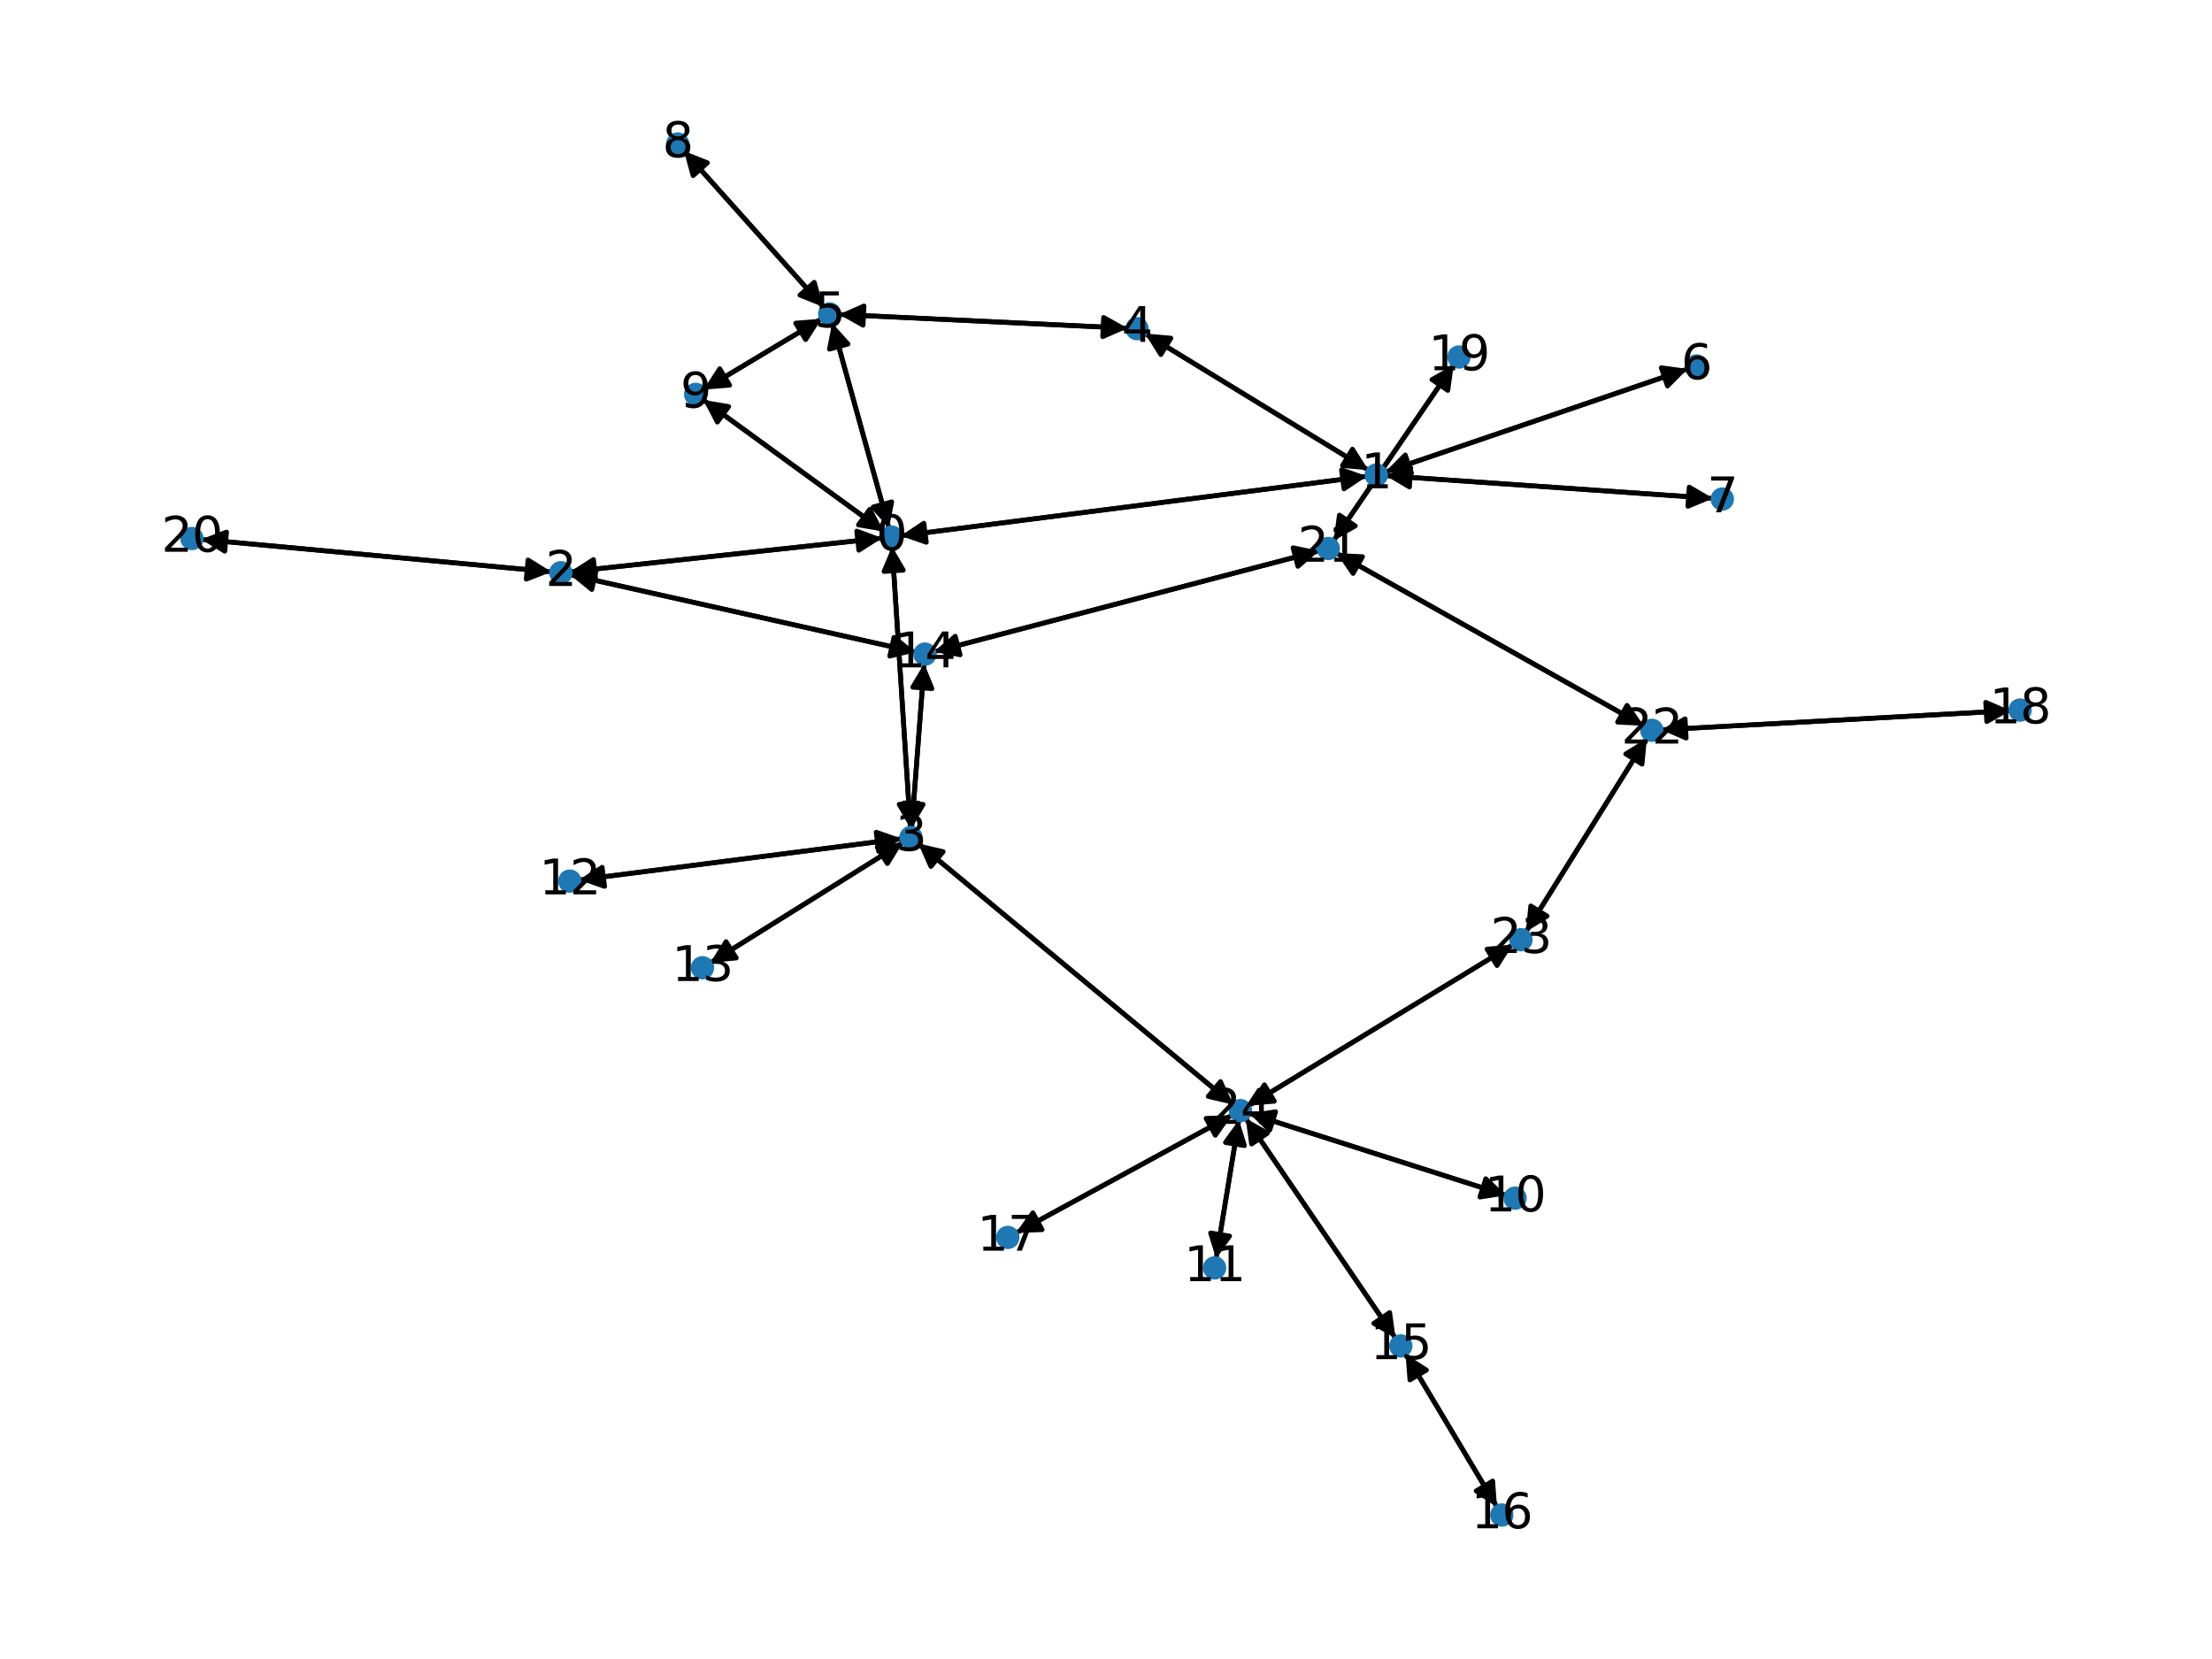 <?xml version="1.0" encoding="utf-8" standalone="no"?>
<!DOCTYPE svg PUBLIC "-//W3C//DTD SVG 1.1//EN"
  "http://www.w3.org/Graphics/SVG/1.1/DTD/svg11.dtd">
<svg xmlns:xlink="http://www.w3.org/1999/xlink" width="460.8pt" height="345.6pt" viewBox="0 0 460.8 345.6" xmlns="http://www.w3.org/2000/svg" version="1.1">
 <defs>
  <style type="text/css">*{stroke-linejoin: round; stroke-linecap: butt}</style>
 </defs>
 <g id="figure_1">
  <g id="patch_1">
   <path d="M 0 345.6 
L 460.8 345.6 
L 460.8 0 
L 0 0 
z
" style="fill: #ffffff"/>
  </g>
  <g id="axes_1">
   <g id="patch_2">
    <path d="M 187.631 111.63 
Q 236.214 105.417 283.688 99.345 
" clip-path="url(#p98fc35c381)" style="fill: none; stroke: #000000; stroke-linecap: round"/>
    <path d="M 279.466 97.869 
L 283.688 99.345 
L 279.974 101.837 
L 279.466 97.869 
z
" clip-path="url(#p98fc35c381)" style="stroke: #000000; stroke-linecap: round"/>
   </g>
   <g id="patch_3">
    <path d="M 183.79 112.083 
Q 151.275 115.592 119.872 118.98 
" clip-path="url(#p98fc35c381)" style="fill: none; stroke: #000000; stroke-linecap: round"/>
    <path d="M 124.063 120.54 
L 119.872 118.98 
L 123.634 116.563 
L 124.063 120.54 
z
" clip-path="url(#p98fc35c381)" style="stroke: #000000; stroke-linecap: round"/>
   </g>
   <g id="patch_4">
    <path d="M 185.836 113.805 
Q 187.743 143.167 189.578 171.414 
" clip-path="url(#p98fc35c381)" style="fill: none; stroke: #000000; stroke-linecap: round"/>
    <path d="M 191.315 167.293 
L 189.578 171.414 
L 187.323 167.552 
L 191.315 167.293 
z
" clip-path="url(#p98fc35c381)" style="stroke: #000000; stroke-linecap: round"/>
   </g>
   <g id="patch_5">
    <path d="M 185.195 110.012 
Q 179.276 88.641 173.656 68.348 
" clip-path="url(#p98fc35c381)" style="fill: none; stroke: #000000; stroke-linecap: round"/>
    <path d="M 172.796 72.737 
L 173.656 68.348 
L 176.651 71.669 
L 172.796 72.737 
z
" clip-path="url(#p98fc35c381)" style="stroke: #000000; stroke-linecap: round"/>
   </g>
   <g id="patch_6">
    <path d="M 184.145 110.735 
Q 165.314 97.016 147.386 83.955 
" clip-path="url(#p98fc35c381)" style="fill: none; stroke: #000000; stroke-linecap: round"/>
    <path d="M 149.441 87.927 
L 147.386 83.955 
L 151.797 84.694 
L 149.441 87.927 
z
" clip-path="url(#p98fc35c381)" style="stroke: #000000; stroke-linecap: round"/>
   </g>
   <g id="patch_7">
    <path d="M 284.796 99.204 
Q 236.214 105.417 188.74 111.488 
" clip-path="url(#p98fc35c381)" style="fill: none; stroke: #000000; stroke-linecap: round"/>
    <path d="M 192.962 112.965 
L 188.74 111.488 
L 192.454 108.997 
L 192.962 112.965 
z
" clip-path="url(#p98fc35c381)" style="stroke: #000000; stroke-linecap: round"/>
   </g>
   <g id="patch_8">
    <path d="M 285.064 97.947 
Q 261.786 83.712 239.461 70.061 
" clip-path="url(#p98fc35c381)" style="fill: none; stroke: #000000; stroke-linecap: round"/>
    <path d="M 241.83 73.854 
L 239.461 70.061 
L 243.917 70.441 
L 241.83 73.854 
z
" clip-path="url(#p98fc35c381)" style="stroke: #000000; stroke-linecap: round"/>
   </g>
   <g id="patch_9">
    <path d="M 288.552 98.332 
Q 320.059 87.595 350.508 77.218 
" clip-path="url(#p98fc35c381)" style="fill: none; stroke: #000000; stroke-linecap: round"/>
    <path d="M 346.076 76.616 
L 350.508 77.218 
L 347.367 80.402 
L 346.076 76.616 
z
" clip-path="url(#p98fc35c381)" style="stroke: #000000; stroke-linecap: round"/>
   </g>
   <g id="patch_10">
    <path d="M 288.648 99.092 
Q 322.755 101.459 355.747 103.748 
" clip-path="url(#p98fc35c381)" style="fill: none; stroke: #000000; stroke-linecap: round"/>
    <path d="M 351.895 101.476 
L 355.747 103.748 
L 351.618 105.467 
L 351.895 101.476 
z
" clip-path="url(#p98fc35c381)" style="stroke: #000000; stroke-linecap: round"/>
   </g>
   <g id="patch_11">
    <path d="M 118.757 119.101 
Q 151.271 115.592 182.675 112.203 
" clip-path="url(#p98fc35c381)" style="fill: none; stroke: #000000; stroke-linecap: round"/>
    <path d="M 178.483 110.644 
L 182.675 112.203 
L 178.912 114.621 
L 178.483 110.644 
z
" clip-path="url(#p98fc35c381)" style="stroke: #000000; stroke-linecap: round"/>
   </g>
   <g id="patch_12">
    <path d="M 114.908 119.129 
Q 78.41 115.744 43.025 112.463 
" clip-path="url(#p98fc35c381)" style="fill: none; stroke: #000000; stroke-linecap: round"/>
    <path d="M 46.823 114.824 
L 43.025 112.463 
L 47.193 110.841 
L 46.823 114.824 
z
" clip-path="url(#p98fc35c381)" style="stroke: #000000; stroke-linecap: round"/>
   </g>
   <g id="patch_13">
    <path d="M 118.729 119.731 
Q 154.758 127.788 189.696 135.6 
" clip-path="url(#p98fc35c381)" style="fill: none; stroke: #000000; stroke-linecap: round"/>
    <path d="M 186.229 132.776 
L 189.696 135.6 
L 185.356 136.679 
L 186.229 132.776 
z
" clip-path="url(#p98fc35c381)" style="stroke: #000000; stroke-linecap: round"/>
   </g>
   <g id="patch_14">
    <path d="M 189.651 172.529 
Q 187.743 143.167 185.909 114.92 
" clip-path="url(#p98fc35c381)" style="fill: none; stroke: #000000; stroke-linecap: round"/>
    <path d="M 184.172 119.041 
L 185.909 114.92 
L 188.164 118.782 
L 184.172 119.041 
z
" clip-path="url(#p98fc35c381)" style="stroke: #000000; stroke-linecap: round"/>
   </g>
   <g id="patch_15">
    <path d="M 191.265 175.693 
Q 224.09 202.911 256.054 229.415 
" clip-path="url(#p98fc35c381)" style="fill: none; stroke: #000000; stroke-linecap: round"/>
    <path d="M 254.252 225.322 
L 256.054 229.415 
L 251.699 228.402 
L 254.252 225.322 
z
" clip-path="url(#p98fc35c381)" style="stroke: #000000; stroke-linecap: round"/>
   </g>
   <g id="patch_16">
    <path d="M 187.854 174.704 
Q 154.234 179.007 121.723 183.168 
" clip-path="url(#p98fc35c381)" style="fill: none; stroke: #000000; stroke-linecap: round"/>
    <path d="M 125.944 184.644 
L 121.723 183.168 
L 125.437 180.676 
L 125.944 184.644 
z
" clip-path="url(#p98fc35c381)" style="stroke: #000000; stroke-linecap: round"/>
   </g>
   <g id="patch_17">
    <path d="M 188.135 175.484 
Q 168.055 188.03 148.924 199.983 
" clip-path="url(#p98fc35c381)" style="fill: none; stroke: #000000; stroke-linecap: round"/>
    <path d="M 153.376 199.56 
L 148.924 199.983 
L 151.256 196.168 
L 153.376 199.56 
z
" clip-path="url(#p98fc35c381)" style="stroke: #000000; stroke-linecap: round"/>
   </g>
   <g id="patch_18">
    <path d="M 189.923 172.523 
Q 191.227 155.362 192.447 139.316 
" clip-path="url(#p98fc35c381)" style="fill: none; stroke: #000000; stroke-linecap: round"/>
    <path d="M 190.15 143.153 
L 192.447 139.316 
L 194.138 143.456 
L 190.15 143.153 
z
" clip-path="url(#p98fc35c381)" style="stroke: #000000; stroke-linecap: round"/>
   </g>
   <g id="patch_19">
    <path d="M 238.509 69.478 
Q 261.788 83.714 284.112 97.365 
" clip-path="url(#p98fc35c381)" style="fill: none; stroke: #000000; stroke-linecap: round"/>
    <path d="M 281.743 93.572 
L 284.112 97.365 
L 279.656 96.985 
L 281.743 93.572 
z
" clip-path="url(#p98fc35c381)" style="stroke: #000000; stroke-linecap: round"/>
   </g>
   <g id="patch_20">
    <path d="M 234.923 68.375 
Q 204.85 66.937 175.894 65.552 
" clip-path="url(#p98fc35c381)" style="fill: none; stroke: #000000; stroke-linecap: round"/>
    <path d="M 179.793 67.741 
L 175.894 65.552 
L 179.985 63.745 
L 179.793 67.741 
z
" clip-path="url(#p98fc35c381)" style="stroke: #000000; stroke-linecap: round"/>
   </g>
   <g id="patch_21">
    <path d="M 173.357 67.269 
Q 179.276 88.64 184.896 108.933 
" clip-path="url(#p98fc35c381)" style="fill: none; stroke: #000000; stroke-linecap: round"/>
    <path d="M 185.756 104.545 
L 184.896 108.933 
L 181.901 105.612 
L 185.756 104.545 
z
" clip-path="url(#p98fc35c381)" style="stroke: #000000; stroke-linecap: round"/>
   </g>
   <g id="patch_22">
    <path d="M 174.775 65.498 
Q 204.848 66.937 233.804 68.322 
" clip-path="url(#p98fc35c381)" style="fill: none; stroke: #000000; stroke-linecap: round"/>
    <path d="M 229.904 66.133 
L 233.804 68.322 
L 229.713 70.129 
L 229.904 66.133 
z
" clip-path="url(#p98fc35c381)" style="stroke: #000000; stroke-linecap: round"/>
   </g>
   <g id="patch_23">
    <path d="M 171.551 63.964 
Q 157.01 47.7 143.213 32.269 
" clip-path="url(#p98fc35c381)" style="fill: none; stroke: #000000; stroke-linecap: round"/>
    <path d="M 144.388 36.584 
L 143.213 32.269 
L 147.37 33.918 
L 144.388 36.584 
z
" clip-path="url(#p98fc35c381)" style="stroke: #000000; stroke-linecap: round"/>
   </g>
   <g id="patch_24">
    <path d="M 171.181 66.402 
Q 158.879 73.783 147.535 80.588 
" clip-path="url(#p98fc35c381)" style="fill: none; stroke: #000000; stroke-linecap: round"/>
    <path d="M 151.994 80.245 
L 147.535 80.588 
L 149.936 76.815 
L 151.994 80.245 
z
" clip-path="url(#p98fc35c381)" style="stroke: #000000; stroke-linecap: round"/>
   </g>
   <g id="patch_25">
    <path d="M 351.563 76.859 
Q 320.056 87.596 289.607 97.973 
" clip-path="url(#p98fc35c381)" style="fill: none; stroke: #000000; stroke-linecap: round"/>
    <path d="M 294.039 98.576 
L 289.607 97.973 
L 292.748 94.789 
L 294.039 98.576 
z
" clip-path="url(#p98fc35c381)" style="stroke: #000000; stroke-linecap: round"/>
   </g>
   <g id="patch_26">
    <path d="M 356.862 103.826 
Q 322.755 101.459 289.763 99.169 
" clip-path="url(#p98fc35c381)" style="fill: none; stroke: #000000; stroke-linecap: round"/>
    <path d="M 293.615 101.441 
L 289.763 99.169 
L 293.892 97.451 
L 293.615 101.441 
z
" clip-path="url(#p98fc35c381)" style="stroke: #000000; stroke-linecap: round"/>
   </g>
   <g id="patch_27">
    <path d="M 142.465 31.432 
Q 157.007 47.696 170.803 63.127 
" clip-path="url(#p98fc35c381)" style="fill: none; stroke: #000000; stroke-linecap: round"/>
    <path d="M 169.628 58.812 
L 170.803 63.127 
L 166.646 61.478 
L 169.628 58.812 
z
" clip-path="url(#p98fc35c381)" style="stroke: #000000; stroke-linecap: round"/>
   </g>
   <g id="patch_28">
    <path d="M 146.485 83.299 
Q 165.316 97.018 183.244 110.079 
" clip-path="url(#p98fc35c381)" style="fill: none; stroke: #000000; stroke-linecap: round"/>
    <path d="M 181.189 106.107 
L 183.244 110.079 
L 178.833 109.34 
L 181.189 106.107 
z
" clip-path="url(#p98fc35c381)" style="stroke: #000000; stroke-linecap: round"/>
   </g>
   <g id="patch_29">
    <path d="M 146.579 81.162 
Q 158.881 73.781 170.224 66.975 
" clip-path="url(#p98fc35c381)" style="fill: none; stroke: #000000; stroke-linecap: round"/>
    <path d="M 165.766 67.318 
L 170.224 66.975 
L 167.823 70.748 
L 165.766 67.318 
z
" clip-path="url(#p98fc35c381)" style="stroke: #000000; stroke-linecap: round"/>
   </g>
   <g id="patch_30">
    <path d="M 313.774 249.01 
Q 287.01 240.48 261.312 232.29 
" clip-path="url(#p98fc35c381)" style="fill: none; stroke: #000000; stroke-linecap: round"/>
    <path d="M 264.515 235.411 
L 261.312 232.29 
L 265.73 231.599 
L 264.515 235.411 
z
" clip-path="url(#p98fc35c381)" style="stroke: #000000; stroke-linecap: round"/>
   </g>
   <g id="patch_31">
    <path d="M 253.336 262.222 
Q 255.714 247.748 257.91 234.377 
" clip-path="url(#p98fc35c381)" style="fill: none; stroke: #000000; stroke-linecap: round"/>
    <path d="M 255.288 238 
L 257.91 234.377 
L 259.235 238.648 
L 255.288 238 
z
" clip-path="url(#p98fc35c381)" style="stroke: #000000; stroke-linecap: round"/>
   </g>
   <g id="patch_32">
    <path d="M 120.615 183.31 
Q 154.235 179.007 186.746 174.846 
" clip-path="url(#p98fc35c381)" style="fill: none; stroke: #000000; stroke-linecap: round"/>
    <path d="M 182.525 173.37 
L 186.746 174.846 
L 183.032 177.338 
L 182.525 173.37 
z
" clip-path="url(#p98fc35c381)" style="stroke: #000000; stroke-linecap: round"/>
   </g>
   <g id="patch_33">
    <path d="M 147.976 200.575 
Q 168.056 188.029 187.187 176.076 
" clip-path="url(#p98fc35c381)" style="fill: none; stroke: #000000; stroke-linecap: round"/>
    <path d="M 182.735 176.499 
L 187.187 176.076 
L 184.855 179.891 
L 182.735 176.499 
z
" clip-path="url(#p98fc35c381)" style="stroke: #000000; stroke-linecap: round"/>
   </g>
   <g id="patch_34">
    <path d="M 190.785 135.844 
Q 154.756 127.787 119.818 119.975 
" clip-path="url(#p98fc35c381)" style="fill: none; stroke: #000000; stroke-linecap: round"/>
    <path d="M 123.285 122.8 
L 119.818 119.975 
L 124.158 118.896 
L 123.285 122.8 
z
" clip-path="url(#p98fc35c381)" style="stroke: #000000; stroke-linecap: round"/>
   </g>
   <g id="patch_35">
    <path d="M 192.532 138.202 
Q 191.227 155.363 190.008 171.409 
" clip-path="url(#p98fc35c381)" style="fill: none; stroke: #000000; stroke-linecap: round"/>
    <path d="M 192.305 167.572 
L 190.008 171.409 
L 188.316 167.269 
L 192.305 167.572 
z
" clip-path="url(#p98fc35c381)" style="stroke: #000000; stroke-linecap: round"/>
   </g>
   <g id="patch_36">
    <path d="M 194.553 135.776 
Q 234.69 125.262 273.745 115.032 
" clip-path="url(#p98fc35c381)" style="fill: none; stroke: #000000; stroke-linecap: round"/>
    <path d="M 269.369 114.111 
L 273.745 115.032 
L 270.382 117.98 
L 269.369 114.111 
z
" clip-path="url(#p98fc35c381)" style="stroke: #000000; stroke-linecap: round"/>
   </g>
   <g id="patch_37">
    <path d="M 292.806 282.049 
Q 302.332 298 311.284 312.991 
" clip-path="url(#p98fc35c381)" style="fill: none; stroke: #000000; stroke-linecap: round"/>
    <path d="M 310.95 308.531 
L 311.284 312.991 
L 307.516 310.582 
L 310.95 308.531 
z
" clip-path="url(#p98fc35c381)" style="stroke: #000000; stroke-linecap: round"/>
   </g>
   <g id="patch_38">
    <path d="M 290.723 278.786 
Q 275.109 255.875 260.125 233.888 
" clip-path="url(#p98fc35c381)" style="fill: none; stroke: #000000; stroke-linecap: round"/>
    <path d="M 260.725 238.32 
L 260.125 233.888 
L 264.03 236.068 
L 260.725 238.32 
z
" clip-path="url(#p98fc35c381)" style="stroke: #000000; stroke-linecap: round"/>
   </g>
   <g id="patch_39">
    <path d="M 311.856 313.948 
Q 302.33 297.997 293.378 283.006 
" clip-path="url(#p98fc35c381)" style="fill: none; stroke: #000000; stroke-linecap: round"/>
    <path d="M 293.712 287.466 
L 293.378 283.006 
L 297.146 285.415 
L 293.712 287.466 
z
" clip-path="url(#p98fc35c381)" style="stroke: #000000; stroke-linecap: round"/>
   </g>
   <g id="patch_40">
    <path d="M 211.637 256.853 
Q 234.171 244.571 255.724 232.825 
" clip-path="url(#p98fc35c381)" style="fill: none; stroke: #000000; stroke-linecap: round"/>
    <path d="M 251.255 232.983 
L 255.724 232.825 
L 253.169 236.495 
L 251.255 232.983 
z
" clip-path="url(#p98fc35c381)" style="stroke: #000000; stroke-linecap: round"/>
   </g>
   <g id="patch_41">
    <path d="M 418.88 148.033 
Q 382.459 150.034 347.154 151.974 
" clip-path="url(#p98fc35c381)" style="fill: none; stroke: #000000; stroke-linecap: round"/>
    <path d="M 351.258 153.752 
L 347.154 151.974 
L 351.039 149.758 
L 351.258 153.752 
z
" clip-path="url(#p98fc35c381)" style="stroke: #000000; stroke-linecap: round"/>
   </g>
   <g id="patch_42">
    <path d="M 302.838 75.971 
Q 290.315 94.314 278.422 111.734 
" clip-path="url(#p98fc35c381)" style="fill: none; stroke: #000000; stroke-linecap: round"/>
    <path d="M 282.329 109.558 
L 278.422 111.734 
L 279.026 107.302 
L 282.329 109.558 
z
" clip-path="url(#p98fc35c381)" style="stroke: #000000; stroke-linecap: round"/>
   </g>
   <g id="patch_43">
    <path d="M 41.915 112.36 
Q 78.412 115.745 113.797 119.026 
" clip-path="url(#p98fc35c381)" style="fill: none; stroke: #000000; stroke-linecap: round"/>
    <path d="M 109.999 116.665 
L 113.797 119.026 
L 109.629 120.648 
L 109.999 116.665 
z
" clip-path="url(#p98fc35c381)" style="stroke: #000000; stroke-linecap: round"/>
   </g>
   <g id="patch_44">
    <path d="M 274.825 114.749 
Q 234.688 125.263 195.633 135.493 
" clip-path="url(#p98fc35c381)" style="fill: none; stroke: #000000; stroke-linecap: round"/>
    <path d="M 200.009 136.414 
L 195.633 135.493 
L 198.996 132.545 
L 200.009 136.414 
z
" clip-path="url(#p98fc35c381)" style="stroke: #000000; stroke-linecap: round"/>
   </g>
   <g id="patch_45">
    <path d="M 277.791 112.658 
Q 290.314 94.315 302.207 76.896 
" clip-path="url(#p98fc35c381)" style="fill: none; stroke: #000000; stroke-linecap: round"/>
    <path d="M 298.3 79.071 
L 302.207 76.896 
L 301.603 81.327 
L 298.3 79.071 
z
" clip-path="url(#p98fc35c381)" style="stroke: #000000; stroke-linecap: round"/>
   </g>
   <g id="patch_46">
    <path d="M 278.39 115.208 
Q 310.404 133.2 341.444 150.645 
" clip-path="url(#p98fc35c381)" style="fill: none; stroke: #000000; stroke-linecap: round"/>
    <path d="M 338.937 146.942 
L 341.444 150.645 
L 336.977 150.429 
L 338.937 146.942 
z
" clip-path="url(#p98fc35c381)" style="stroke: #000000; stroke-linecap: round"/>
   </g>
   <g id="patch_47">
    <path d="M 346.041 152.035 
Q 382.462 150.034 417.766 148.094 
" clip-path="url(#p98fc35c381)" style="fill: none; stroke: #000000; stroke-linecap: round"/>
    <path d="M 413.663 146.317 
L 417.766 148.094 
L 413.882 150.311 
L 413.663 146.317 
z
" clip-path="url(#p98fc35c381)" style="stroke: #000000; stroke-linecap: round"/>
   </g>
   <g id="patch_48">
    <path d="M 342.417 151.191 
Q 310.402 133.199 279.362 115.755 
" clip-path="url(#p98fc35c381)" style="fill: none; stroke: #000000; stroke-linecap: round"/>
    <path d="M 281.87 119.458 
L 279.362 115.755 
L 283.829 115.971 
L 281.87 119.458 
z
" clip-path="url(#p98fc35c381)" style="stroke: #000000; stroke-linecap: round"/>
   </g>
   <g id="patch_49">
    <path d="M 343.081 153.785 
Q 330.475 173.954 318.462 193.175 
" clip-path="url(#p98fc35c381)" style="fill: none; stroke: #000000; stroke-linecap: round"/>
    <path d="M 322.278 190.843 
L 318.462 193.175 
L 318.886 188.723 
L 322.278 190.843 
z
" clip-path="url(#p98fc35c381)" style="stroke: #000000; stroke-linecap: round"/>
   </g>
   <g id="patch_50">
    <path d="M 317.87 194.123 
Q 330.475 173.953 342.488 154.732 
" clip-path="url(#p98fc35c381)" style="fill: none; stroke: #000000; stroke-linecap: round"/>
    <path d="M 338.672 157.064 
L 342.488 154.732 
L 342.064 159.184 
L 338.672 157.064 
z
" clip-path="url(#p98fc35c381)" style="stroke: #000000; stroke-linecap: round"/>
   </g>
   <g id="patch_51">
    <path d="M 315.192 196.772 
Q 287.625 213.564 261.013 229.775 
" clip-path="url(#p98fc35c381)" style="fill: none; stroke: #000000; stroke-linecap: round"/>
    <path d="M 265.469 229.402 
L 261.013 229.775 
L 263.388 225.986 
L 265.469 229.402 
z
" clip-path="url(#p98fc35c381)" style="stroke: #000000; stroke-linecap: round"/>
   </g>
   <g id="patch_52">
    <path d="M 256.915 230.129 
Q 224.09 202.911 192.126 176.407 
" clip-path="url(#p98fc35c381)" style="fill: none; stroke: #000000; stroke-linecap: round"/>
    <path d="M 193.929 180.5 
L 192.126 176.407 
L 196.482 177.421 
L 193.929 180.5 
z
" clip-path="url(#p98fc35c381)" style="stroke: #000000; stroke-linecap: round"/>
   </g>
   <g id="patch_53">
    <path d="M 260.252 231.953 
Q 287.016 240.482 312.714 248.672 
" clip-path="url(#p98fc35c381)" style="fill: none; stroke: #000000; stroke-linecap: round"/>
    <path d="M 309.51 245.552 
L 312.714 248.672 
L 308.295 249.363 
L 309.51 245.552 
z
" clip-path="url(#p98fc35c381)" style="stroke: #000000; stroke-linecap: round"/>
   </g>
   <g id="patch_54">
    <path d="M 258.091 233.272 
Q 255.714 247.746 253.518 261.117 
" clip-path="url(#p98fc35c381)" style="fill: none; stroke: #000000; stroke-linecap: round"/>
    <path d="M 256.14 257.494 
L 253.518 261.117 
L 252.192 256.846 
L 256.14 257.494 
z
" clip-path="url(#p98fc35c381)" style="stroke: #000000; stroke-linecap: round"/>
   </g>
   <g id="patch_55">
    <path d="M 259.495 232.965 
Q 275.109 255.875 290.093 277.862 
" clip-path="url(#p98fc35c381)" style="fill: none; stroke: #000000; stroke-linecap: round"/>
    <path d="M 289.493 273.431 
L 290.093 277.862 
L 286.188 275.683 
L 289.493 273.431 
z
" clip-path="url(#p98fc35c381)" style="stroke: #000000; stroke-linecap: round"/>
   </g>
   <g id="patch_56">
    <path d="M 256.703 232.291 
Q 234.169 244.573 212.616 256.32 
" clip-path="url(#p98fc35c381)" style="fill: none; stroke: #000000; stroke-linecap: round"/>
    <path d="M 217.085 256.161 
L 212.616 256.32 
L 215.171 252.649 
L 217.085 256.161 
z
" clip-path="url(#p98fc35c381)" style="stroke: #000000; stroke-linecap: round"/>
   </g>
   <g id="patch_57">
    <path d="M 260.056 230.358 
Q 287.623 213.565 314.235 197.354 
" clip-path="url(#p98fc35c381)" style="fill: none; stroke: #000000; stroke-linecap: round"/>
    <path d="M 309.779 197.727 
L 314.235 197.354 
L 311.859 201.143 
L 309.779 197.727 
z
" clip-path="url(#p98fc35c381)" style="stroke: #000000; stroke-linecap: round"/>
   </g>
   <g id="PathCollection_1">
    <defs>
     <path id="me97aa6ae92" d="M 0 1.936 
C 0.514 1.936 1.006 1.732 1.369 1.369 
C 1.732 1.006 1.936 0.514 1.936 0 
C 1.936 -0.514 1.732 -1.006 1.369 -1.369 
C 1.006 -1.732 0.514 -1.936 0 -1.936 
C -0.514 -1.936 -1.006 -1.732 -1.369 -1.369 
C -1.732 -1.006 -1.936 -0.514 -1.936 0 
C -1.936 0.514 -1.732 1.006 -1.369 1.369 
C -1.006 1.732 -0.514 1.936 0 1.936 
z
" style="stroke: #1f78b4"/>
    </defs>
    <g clip-path="url(#p98fc35c381)">
     <use xlink:href="#me97aa6ae92" x="185.711" y="111.876" style="fill: #1f78b4; stroke: #1f78b4"/>
     <use xlink:href="#me97aa6ae92" x="286.717" y="98.958" style="fill: #1f78b4; stroke: #1f78b4"/>
     <use xlink:href="#me97aa6ae92" x="116.835" y="119.308" style="fill: #1f78b4; stroke: #1f78b4"/>
     <use xlink:href="#me97aa6ae92" x="189.776" y="174.458" style="fill: #1f78b4; stroke: #1f78b4"/>
     <use xlink:href="#me97aa6ae92" x="236.857" y="68.468" style="fill: #1f78b4; stroke: #1f78b4"/>
     <use xlink:href="#me97aa6ae92" x="172.841" y="65.406" style="fill: #1f78b4; stroke: #1f78b4"/>
     <use xlink:href="#me97aa6ae92" x="353.399" y="76.233" style="fill: #1f78b4; stroke: #1f78b4"/>
     <use xlink:href="#me97aa6ae92" x="358.793" y="103.96" style="fill: #1f78b4; stroke: #1f78b4"/>
     <use xlink:href="#me97aa6ae92" x="141.176" y="29.99" style="fill: #1f78b4; stroke: #1f78b4"/>
     <use xlink:href="#me97aa6ae92" x="144.919" y="82.158" style="fill: #1f78b4; stroke: #1f78b4"/>
     <use xlink:href="#me97aa6ae92" x="315.621" y="249.599" style="fill: #1f78b4; stroke: #1f78b4"/>
     <use xlink:href="#me97aa6ae92" x="253.023" y="264.13" style="fill: #1f78b4; stroke: #1f78b4"/>
     <use xlink:href="#me97aa6ae92" x="118.693" y="183.556" style="fill: #1f78b4; stroke: #1f78b4"/>
     <use xlink:href="#me97aa6ae92" x="146.335" y="201.601" style="fill: #1f78b4; stroke: #1f78b4"/>
     <use xlink:href="#me97aa6ae92" x="192.679" y="136.267" style="fill: #1f78b4; stroke: #1f78b4"/>
     <use xlink:href="#me97aa6ae92" x="291.814" y="280.387" style="fill: #1f78b4; stroke: #1f78b4"/>
     <use xlink:href="#me97aa6ae92" x="312.848" y="315.61" style="fill: #1f78b4; stroke: #1f78b4"/>
     <use xlink:href="#me97aa6ae92" x="209.936" y="257.78" style="fill: #1f78b4; stroke: #1f78b4"/>
     <use xlink:href="#me97aa6ae92" x="420.813" y="147.927" style="fill: #1f78b4; stroke: #1f78b4"/>
     <use xlink:href="#me97aa6ae92" x="303.93" y="74.371" style="fill: #1f78b4; stroke: #1f78b4"/>
     <use xlink:href="#me97aa6ae92" x="39.987" y="112.181" style="fill: #1f78b4; stroke: #1f78b4"/>
     <use xlink:href="#me97aa6ae92" x="276.699" y="114.258" style="fill: #1f78b4; stroke: #1f78b4"/>
     <use xlink:href="#me97aa6ae92" x="344.107" y="152.142" style="fill: #1f78b4; stroke: #1f78b4"/>
     <use xlink:href="#me97aa6ae92" x="316.843" y="195.766" style="fill: #1f78b4; stroke: #1f78b4"/>
     <use xlink:href="#me97aa6ae92" x="258.405" y="231.364" style="fill: #1f78b4; stroke: #1f78b4"/>
    </g>
   </g>
   <g id="text_1">
    <g clip-path="url(#p98fc35c381)">
     <!-- 0 -->
     <g transform="translate(182.53 114.635) scale(0.1 -0.1)">
      <defs>
       <path id="DejaVuSans-30" d="M 2034 4250 
Q 1547 4250 1301 3770 
Q 1056 3291 1056 2328 
Q 1056 1369 1301 889 
Q 1547 409 2034 409 
Q 2525 409 2770 889 
Q 3016 1369 3016 2328 
Q 3016 3291 2770 3770 
Q 2525 4250 2034 4250 
z
M 2034 4750 
Q 2819 4750 3233 4129 
Q 3647 3509 3647 2328 
Q 3647 1150 3233 529 
Q 2819 -91 2034 -91 
Q 1250 -91 836 529 
Q 422 1150 422 2328 
Q 422 3509 836 4129 
Q 1250 4750 2034 4750 
z
" transform="scale(0.016)"/>
      </defs>
      <use xlink:href="#DejaVuSans-30"/>
     </g>
    </g>
   </g>
   <g id="text_2">
    <g clip-path="url(#p98fc35c381)">
     <!-- 1 -->
     <g transform="translate(283.535 101.717) scale(0.1 -0.1)">
      <defs>
       <path id="DejaVuSans-31" d="M 794 531 
L 1825 531 
L 1825 4091 
L 703 3866 
L 703 4441 
L 1819 4666 
L 2450 4666 
L 2450 531 
L 3481 531 
L 3481 0 
L 794 0 
L 794 531 
z
" transform="scale(0.016)"/>
      </defs>
      <use xlink:href="#DejaVuSans-31"/>
     </g>
    </g>
   </g>
   <g id="text_3">
    <g clip-path="url(#p98fc35c381)">
     <!-- 2 -->
     <g transform="translate(113.654 122.067) scale(0.1 -0.1)">
      <defs>
       <path id="DejaVuSans-32" d="M 1228 531 
L 3431 531 
L 3431 0 
L 469 0 
L 469 531 
Q 828 903 1448 1529 
Q 2069 2156 2228 2338 
Q 2531 2678 2651 2914 
Q 2772 3150 2772 3378 
Q 2772 3750 2511 3984 
Q 2250 4219 1831 4219 
Q 1534 4219 1204 4116 
Q 875 4013 500 3803 
L 500 4441 
Q 881 4594 1212 4672 
Q 1544 4750 1819 4750 
Q 2544 4750 2975 4387 
Q 3406 4025 3406 3419 
Q 3406 3131 3298 2873 
Q 3191 2616 2906 2266 
Q 2828 2175 2409 1742 
Q 1991 1309 1228 531 
z
" transform="scale(0.016)"/>
      </defs>
      <use xlink:href="#DejaVuSans-32"/>
     </g>
    </g>
   </g>
   <g id="text_4">
    <g clip-path="url(#p98fc35c381)">
     <!-- 3 -->
     <g transform="translate(186.595 177.218) scale(0.1 -0.1)">
      <defs>
       <path id="DejaVuSans-33" d="M 2597 2516 
Q 3050 2419 3304 2112 
Q 3559 1806 3559 1356 
Q 3559 666 3084 287 
Q 2609 -91 1734 -91 
Q 1441 -91 1130 -33 
Q 819 25 488 141 
L 488 750 
Q 750 597 1062 519 
Q 1375 441 1716 441 
Q 2309 441 2620 675 
Q 2931 909 2931 1356 
Q 2931 1769 2642 2001 
Q 2353 2234 1838 2234 
L 1294 2234 
L 1294 2753 
L 1863 2753 
Q 2328 2753 2575 2939 
Q 2822 3125 2822 3475 
Q 2822 3834 2567 4026 
Q 2313 4219 1838 4219 
Q 1578 4219 1281 4162 
Q 984 4106 628 3988 
L 628 4550 
Q 988 4650 1302 4700 
Q 1616 4750 1894 4750 
Q 2613 4750 3031 4423 
Q 3450 4097 3450 3541 
Q 3450 3153 3228 2886 
Q 3006 2619 2597 2516 
z
" transform="scale(0.016)"/>
      </defs>
      <use xlink:href="#DejaVuSans-33"/>
     </g>
    </g>
   </g>
   <g id="text_5">
    <g clip-path="url(#p98fc35c381)">
     <!-- 4 -->
     <g transform="translate(233.676 71.227) scale(0.1 -0.1)">
      <defs>
       <path id="DejaVuSans-34" d="M 2419 4116 
L 825 1625 
L 2419 1625 
L 2419 4116 
z
M 2253 4666 
L 3047 4666 
L 3047 1625 
L 3713 1625 
L 3713 1100 
L 3047 1100 
L 3047 0 
L 2419 0 
L 2419 1100 
L 313 1100 
L 313 1709 
L 2253 4666 
z
" transform="scale(0.016)"/>
      </defs>
      <use xlink:href="#DejaVuSans-34"/>
     </g>
    </g>
   </g>
   <g id="text_6">
    <g clip-path="url(#p98fc35c381)">
     <!-- 5 -->
     <g transform="translate(169.659 68.165) scale(0.1 -0.1)">
      <defs>
       <path id="DejaVuSans-35" d="M 691 4666 
L 3169 4666 
L 3169 4134 
L 1269 4134 
L 1269 2991 
Q 1406 3038 1543 3061 
Q 1681 3084 1819 3084 
Q 2600 3084 3056 2656 
Q 3513 2228 3513 1497 
Q 3513 744 3044 326 
Q 2575 -91 1722 -91 
Q 1428 -91 1123 -41 
Q 819 9 494 109 
L 494 744 
Q 775 591 1075 516 
Q 1375 441 1709 441 
Q 2250 441 2565 725 
Q 2881 1009 2881 1497 
Q 2881 1984 2565 2268 
Q 2250 2553 1709 2553 
Q 1456 2553 1204 2497 
Q 953 2441 691 2322 
L 691 4666 
z
" transform="scale(0.016)"/>
      </defs>
      <use xlink:href="#DejaVuSans-35"/>
     </g>
    </g>
   </g>
   <g id="text_7">
    <g clip-path="url(#p98fc35c381)">
     <!-- 6 -->
     <g transform="translate(350.217 78.993) scale(0.1 -0.1)">
      <defs>
       <path id="DejaVuSans-36" d="M 2113 2584 
Q 1688 2584 1439 2293 
Q 1191 2003 1191 1497 
Q 1191 994 1439 701 
Q 1688 409 2113 409 
Q 2538 409 2786 701 
Q 3034 994 3034 1497 
Q 3034 2003 2786 2293 
Q 2538 2584 2113 2584 
z
M 3366 4563 
L 3366 3988 
Q 3128 4100 2886 4159 
Q 2644 4219 2406 4219 
Q 1781 4219 1451 3797 
Q 1122 3375 1075 2522 
Q 1259 2794 1537 2939 
Q 1816 3084 2150 3084 
Q 2853 3084 3261 2657 
Q 3669 2231 3669 1497 
Q 3669 778 3244 343 
Q 2819 -91 2113 -91 
Q 1303 -91 875 529 
Q 447 1150 447 2328 
Q 447 3434 972 4092 
Q 1497 4750 2381 4750 
Q 2619 4750 2861 4703 
Q 3103 4656 3366 4563 
z
" transform="scale(0.016)"/>
      </defs>
      <use xlink:href="#DejaVuSans-36"/>
     </g>
    </g>
   </g>
   <g id="text_8">
    <g clip-path="url(#p98fc35c381)">
     <!-- 7 -->
     <g transform="translate(355.612 106.719) scale(0.1 -0.1)">
      <defs>
       <path id="DejaVuSans-37" d="M 525 4666 
L 3525 4666 
L 3525 4397 
L 1831 0 
L 1172 0 
L 2766 4134 
L 525 4134 
L 525 4666 
z
" transform="scale(0.016)"/>
      </defs>
      <use xlink:href="#DejaVuSans-37"/>
     </g>
    </g>
   </g>
   <g id="text_9">
    <g clip-path="url(#p98fc35c381)">
     <!-- 8 -->
     <g transform="translate(137.994 32.749) scale(0.1 -0.1)">
      <defs>
       <path id="DejaVuSans-38" d="M 2034 2216 
Q 1584 2216 1326 1975 
Q 1069 1734 1069 1313 
Q 1069 891 1326 650 
Q 1584 409 2034 409 
Q 2484 409 2743 651 
Q 3003 894 3003 1313 
Q 3003 1734 2745 1975 
Q 2488 2216 2034 2216 
z
M 1403 2484 
Q 997 2584 770 2862 
Q 544 3141 544 3541 
Q 544 4100 942 4425 
Q 1341 4750 2034 4750 
Q 2731 4750 3128 4425 
Q 3525 4100 3525 3541 
Q 3525 3141 3298 2862 
Q 3072 2584 2669 2484 
Q 3125 2378 3379 2068 
Q 3634 1759 3634 1313 
Q 3634 634 3220 271 
Q 2806 -91 2034 -91 
Q 1263 -91 848 271 
Q 434 634 434 1313 
Q 434 1759 690 2068 
Q 947 2378 1403 2484 
z
M 1172 3481 
Q 1172 3119 1398 2916 
Q 1625 2713 2034 2713 
Q 2441 2713 2670 2916 
Q 2900 3119 2900 3481 
Q 2900 3844 2670 4047 
Q 2441 4250 2034 4250 
Q 1625 4250 1398 4047 
Q 1172 3844 1172 3481 
z
" transform="scale(0.016)"/>
      </defs>
      <use xlink:href="#DejaVuSans-38"/>
     </g>
    </g>
   </g>
   <g id="text_10">
    <g clip-path="url(#p98fc35c381)">
     <!-- 9 -->
     <g transform="translate(141.738 84.917) scale(0.1 -0.1)">
      <defs>
       <path id="DejaVuSans-39" d="M 703 97 
L 703 672 
Q 941 559 1184 500 
Q 1428 441 1663 441 
Q 2288 441 2617 861 
Q 2947 1281 2994 2138 
Q 2813 1869 2534 1725 
Q 2256 1581 1919 1581 
Q 1219 1581 811 2004 
Q 403 2428 403 3163 
Q 403 3881 828 4315 
Q 1253 4750 1959 4750 
Q 2769 4750 3195 4129 
Q 3622 3509 3622 2328 
Q 3622 1225 3098 567 
Q 2575 -91 1691 -91 
Q 1453 -91 1209 -44 
Q 966 3 703 97 
z
M 1959 2075 
Q 2384 2075 2632 2365 
Q 2881 2656 2881 3163 
Q 2881 3666 2632 3958 
Q 2384 4250 1959 4250 
Q 1534 4250 1286 3958 
Q 1038 3666 1038 3163 
Q 1038 2656 1286 2365 
Q 1534 2075 1959 2075 
z
" transform="scale(0.016)"/>
      </defs>
      <use xlink:href="#DejaVuSans-39"/>
     </g>
    </g>
   </g>
   <g id="text_11">
    <g clip-path="url(#p98fc35c381)">
     <!-- 10 -->
     <g transform="translate(309.258 252.358) scale(0.1 -0.1)">
      <use xlink:href="#DejaVuSans-31"/>
      <use xlink:href="#DejaVuSans-30" x="63.623"/>
     </g>
    </g>
   </g>
   <g id="text_12">
    <g clip-path="url(#p98fc35c381)">
     <!-- 11 -->
     <g transform="translate(246.66 266.889) scale(0.1 -0.1)">
      <use xlink:href="#DejaVuSans-31"/>
      <use xlink:href="#DejaVuSans-31" x="63.623"/>
     </g>
    </g>
   </g>
   <g id="text_13">
    <g clip-path="url(#p98fc35c381)">
     <!-- 12 -->
     <g transform="translate(112.331 186.315) scale(0.1 -0.1)">
      <use xlink:href="#DejaVuSans-31"/>
      <use xlink:href="#DejaVuSans-32" x="63.623"/>
     </g>
    </g>
   </g>
   <g id="text_14">
    <g clip-path="url(#p98fc35c381)">
     <!-- 13 -->
     <g transform="translate(139.973 204.36) scale(0.1 -0.1)">
      <use xlink:href="#DejaVuSans-31"/>
      <use xlink:href="#DejaVuSans-33" x="63.623"/>
     </g>
    </g>
   </g>
   <g id="text_15">
    <g clip-path="url(#p98fc35c381)">
     <!-- 14 -->
     <g transform="translate(186.316 139.027) scale(0.1 -0.1)">
      <use xlink:href="#DejaVuSans-31"/>
      <use xlink:href="#DejaVuSans-34" x="63.623"/>
     </g>
    </g>
   </g>
   <g id="text_16">
    <g clip-path="url(#p98fc35c381)">
     <!-- 15 -->
     <g transform="translate(285.451 283.146) scale(0.1 -0.1)">
      <use xlink:href="#DejaVuSans-31"/>
      <use xlink:href="#DejaVuSans-35" x="63.623"/>
     </g>
    </g>
   </g>
   <g id="text_17">
    <g clip-path="url(#p98fc35c381)">
     <!-- 16 -->
     <g transform="translate(306.486 318.369) scale(0.1 -0.1)">
      <use xlink:href="#DejaVuSans-31"/>
      <use xlink:href="#DejaVuSans-36" x="63.623"/>
     </g>
    </g>
   </g>
   <g id="text_18">
    <g clip-path="url(#p98fc35c381)">
     <!-- 17 -->
     <g transform="translate(203.573 260.54) scale(0.1 -0.1)">
      <use xlink:href="#DejaVuSans-31"/>
      <use xlink:href="#DejaVuSans-37" x="63.623"/>
     </g>
    </g>
   </g>
   <g id="text_19">
    <g clip-path="url(#p98fc35c381)">
     <!-- 18 -->
     <g transform="translate(414.451 150.686) scale(0.1 -0.1)">
      <use xlink:href="#DejaVuSans-31"/>
      <use xlink:href="#DejaVuSans-38" x="63.623"/>
     </g>
    </g>
   </g>
   <g id="text_20">
    <g clip-path="url(#p98fc35c381)">
     <!-- 19 -->
     <g transform="translate(297.568 77.131) scale(0.1 -0.1)">
      <use xlink:href="#DejaVuSans-31"/>
      <use xlink:href="#DejaVuSans-39" x="63.623"/>
     </g>
    </g>
   </g>
   <g id="text_21">
    <g clip-path="url(#p98fc35c381)">
     <!-- 20 -->
     <g transform="translate(33.624 114.941) scale(0.1 -0.1)">
      <use xlink:href="#DejaVuSans-32"/>
      <use xlink:href="#DejaVuSans-30" x="63.623"/>
     </g>
    </g>
   </g>
   <g id="text_22">
    <g clip-path="url(#p98fc35c381)">
     <!-- 21 -->
     <g transform="translate(270.337 117.017) scale(0.1 -0.1)">
      <use xlink:href="#DejaVuSans-32"/>
      <use xlink:href="#DejaVuSans-31" x="63.623"/>
     </g>
    </g>
   </g>
   <g id="text_23">
    <g clip-path="url(#p98fc35c381)">
     <!-- 22 -->
     <g transform="translate(337.745 154.901) scale(0.1 -0.1)">
      <use xlink:href="#DejaVuSans-32"/>
      <use xlink:href="#DejaVuSans-32" x="63.623"/>
     </g>
    </g>
   </g>
   <g id="text_24">
    <g clip-path="url(#p98fc35c381)">
     <!-- 23 -->
     <g transform="translate(310.481 198.525) scale(0.1 -0.1)">
      <use xlink:href="#DejaVuSans-32"/>
      <use xlink:href="#DejaVuSans-33" x="63.623"/>
     </g>
    </g>
   </g>
   <g id="text_25">
    <g clip-path="url(#p98fc35c381)">
     <!-- 24 -->
     <g transform="translate(252.042 234.123) scale(0.1 -0.1)">
      <use xlink:href="#DejaVuSans-32"/>
      <use xlink:href="#DejaVuSans-34" x="63.623"/>
     </g>
    </g>
   </g>
  </g>
 </g>
 <defs>
  <clipPath id="p98fc35c381">
   <rect x="0" y="0" width="460.8" height="345.6"/>
  </clipPath>
 </defs>
</svg>
